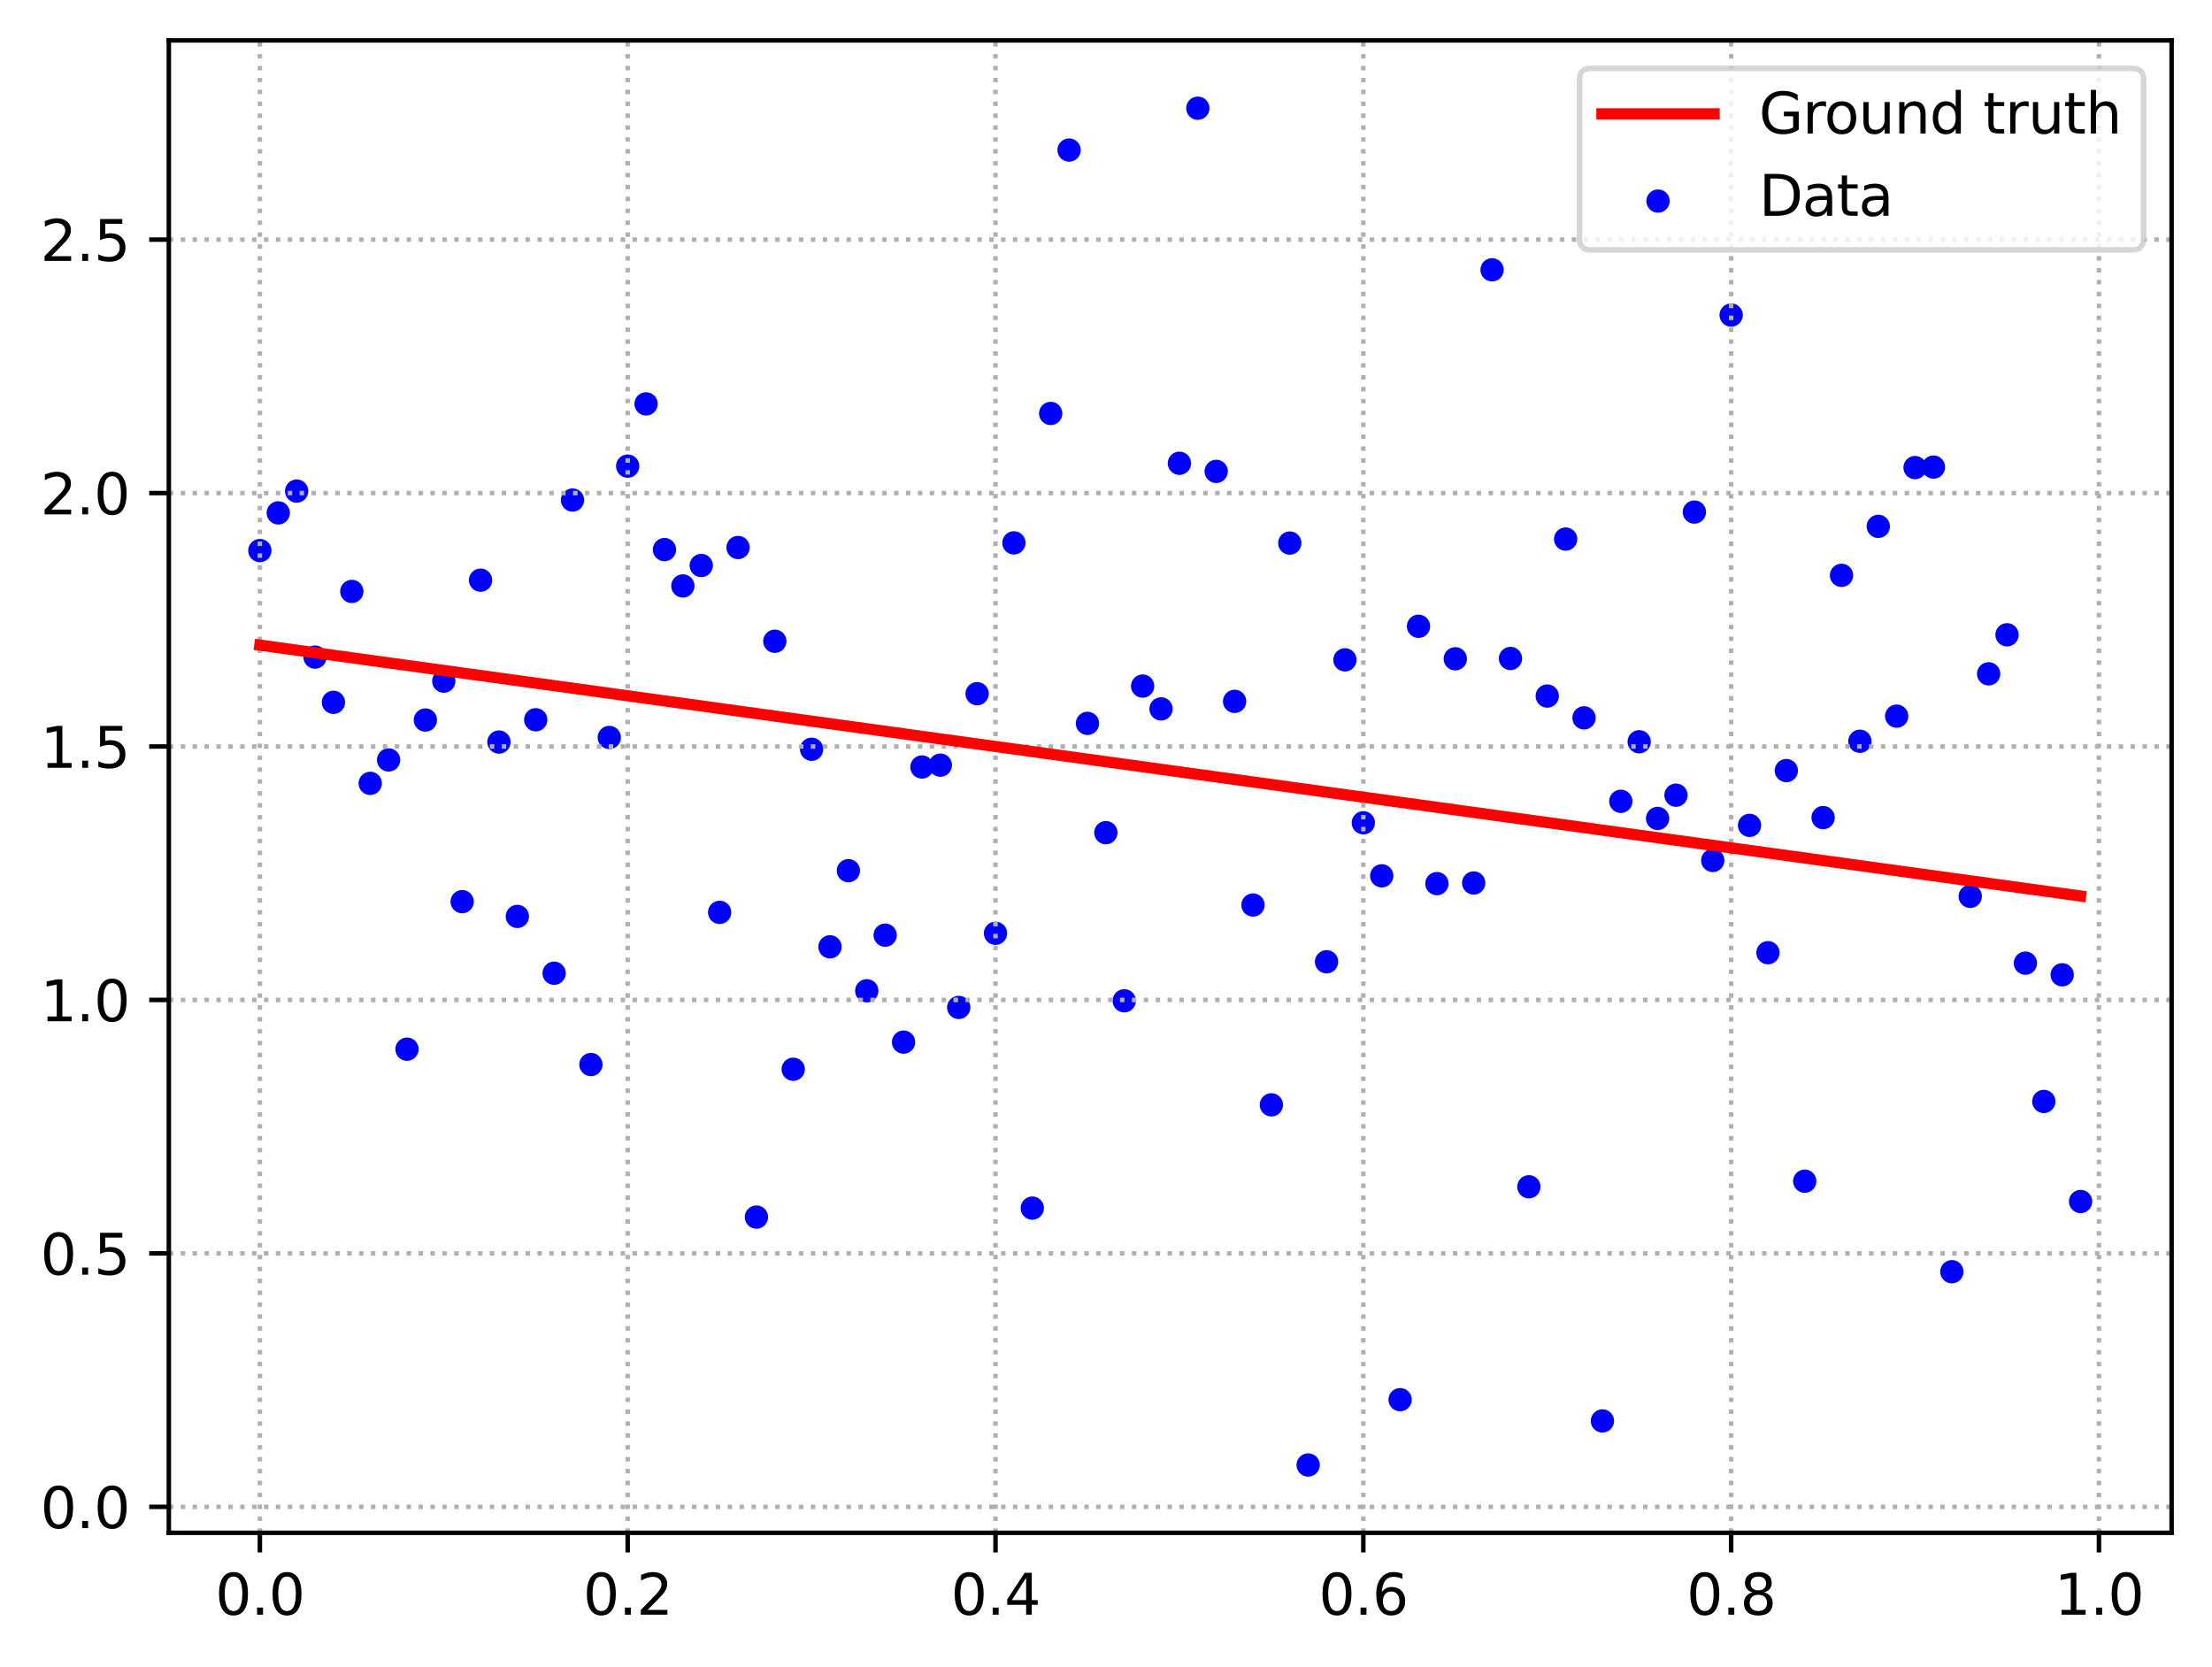 <?xml version="1.0" encoding="utf-8" standalone="no"?>
<!DOCTYPE svg PUBLIC "-//W3C//DTD SVG 1.1//EN"
  "http://www.w3.org/Graphics/SVG/1.1/DTD/svg11.dtd">
<svg xmlns:xlink="http://www.w3.org/1999/xlink" width="394.423pt" height="297.19pt" viewBox="0 0 394.423 297.19" xmlns="http://www.w3.org/2000/svg" version="1.1">
 <defs>
  <style type="text/css">*{stroke-linejoin: round; stroke-linecap: butt}</style>
 </defs>
 <g id="figure_1">
  <g id="patch_1">
   <path d="M 0 297.19 
L 394.423 297.19 
L 394.423 0 
L 0 0 
z
" style="fill: #ffffff"/>
  </g>
  <g id="axes_1">
   <g id="patch_2">
    <path d="M 30.103 273.312 
L 387.223 273.312 
L 387.223 7.2 
L 30.103 7.2 
z
" style="fill: #ffffff"/>
   </g>
   <g id="PathCollection_1">
    <defs>
     <path id="m98b0f29529" d="M 0 1.581 
C 0.419 1.581 0.822 1.415 1.118 1.118 
C 1.415 0.822 1.581 0.419 1.581 0 
C 1.581 -0.419 1.415 -0.822 1.118 -1.118 
C 0.822 -1.415 0.419 -1.581 0 -1.581 
C -0.419 -1.581 -0.822 -1.415 -1.118 -1.118 
C -1.415 -0.822 -1.581 -0.419 -1.581 0 
C -1.581 0.419 -1.415 0.822 -1.118 1.118 
C -0.822 1.415 -0.419 1.581 0 1.581 
z
" style="stroke: #0000ff"/>
    </defs>
    <g clip-path="url(#pe3ac496cb2)">
     <use xlink:href="#m98b0f29529" x="46.336" y="98.17" style="fill: #0000ff; stroke: #0000ff"/>
     <use xlink:href="#m98b0f29529" x="49.615" y="91.452" style="fill: #0000ff; stroke: #0000ff"/>
     <use xlink:href="#m98b0f29529" x="52.895" y="87.565" style="fill: #0000ff; stroke: #0000ff"/>
     <use xlink:href="#m98b0f29529" x="56.174" y="117.164" style="fill: #0000ff; stroke: #0000ff"/>
     <use xlink:href="#m98b0f29529" x="59.453" y="125.231" style="fill: #0000ff; stroke: #0000ff"/>
     <use xlink:href="#m98b0f29529" x="62.733" y="105.457" style="fill: #0000ff; stroke: #0000ff"/>
     <use xlink:href="#m98b0f29529" x="66.012" y="139.68" style="fill: #0000ff; stroke: #0000ff"/>
     <use xlink:href="#m98b0f29529" x="69.291" y="135.505" style="fill: #0000ff; stroke: #0000ff"/>
     <use xlink:href="#m98b0f29529" x="72.571" y="187.076" style="fill: #0000ff; stroke: #0000ff"/>
     <use xlink:href="#m98b0f29529" x="75.85" y="128.387" style="fill: #0000ff; stroke: #0000ff"/>
     <use xlink:href="#m98b0f29529" x="79.129" y="121.45" style="fill: #0000ff; stroke: #0000ff"/>
     <use xlink:href="#m98b0f29529" x="82.409" y="160.77" style="fill: #0000ff; stroke: #0000ff"/>
     <use xlink:href="#m98b0f29529" x="85.688" y="103.447" style="fill: #0000ff; stroke: #0000ff"/>
     <use xlink:href="#m98b0f29529" x="88.967" y="132.312" style="fill: #0000ff; stroke: #0000ff"/>
     <use xlink:href="#m98b0f29529" x="92.247" y="163.403" style="fill: #0000ff; stroke: #0000ff"/>
     <use xlink:href="#m98b0f29529" x="95.526" y="128.338" style="fill: #0000ff; stroke: #0000ff"/>
     <use xlink:href="#m98b0f29529" x="98.805" y="173.531" style="fill: #0000ff; stroke: #0000ff"/>
     <use xlink:href="#m98b0f29529" x="102.085" y="89.162" style="fill: #0000ff; stroke: #0000ff"/>
     <use xlink:href="#m98b0f29529" x="105.364" y="189.815" style="fill: #0000ff; stroke: #0000ff"/>
     <use xlink:href="#m98b0f29529" x="108.643" y="131.494" style="fill: #0000ff; stroke: #0000ff"/>
     <use xlink:href="#m98b0f29529" x="111.923" y="83.111" style="fill: #0000ff; stroke: #0000ff"/>
     <use xlink:href="#m98b0f29529" x="115.202" y="72.015" style="fill: #0000ff; stroke: #0000ff"/>
     <use xlink:href="#m98b0f29529" x="118.481" y="97.996" style="fill: #0000ff; stroke: #0000ff"/>
     <use xlink:href="#m98b0f29529" x="121.761" y="104.479" style="fill: #0000ff; stroke: #0000ff"/>
     <use xlink:href="#m98b0f29529" x="125.04" y="100.83" style="fill: #0000ff; stroke: #0000ff"/>
     <use xlink:href="#m98b0f29529" x="128.319" y="162.681" style="fill: #0000ff; stroke: #0000ff"/>
     <use xlink:href="#m98b0f29529" x="131.599" y="97.623" style="fill: #0000ff; stroke: #0000ff"/>
     <use xlink:href="#m98b0f29529" x="134.878" y="217.013" style="fill: #0000ff; stroke: #0000ff"/>
     <use xlink:href="#m98b0f29529" x="138.157" y="114.338" style="fill: #0000ff; stroke: #0000ff"/>
     <use xlink:href="#m98b0f29529" x="141.437" y="190.653" style="fill: #0000ff; stroke: #0000ff"/>
     <use xlink:href="#m98b0f29529" x="144.716" y="133.596" style="fill: #0000ff; stroke: #0000ff"/>
     <use xlink:href="#m98b0f29529" x="147.995" y="168.828" style="fill: #0000ff; stroke: #0000ff"/>
     <use xlink:href="#m98b0f29529" x="151.275" y="155.246" style="fill: #0000ff; stroke: #0000ff"/>
     <use xlink:href="#m98b0f29529" x="154.554" y="176.662" style="fill: #0000ff; stroke: #0000ff"/>
     <use xlink:href="#m98b0f29529" x="157.833" y="166.747" style="fill: #0000ff; stroke: #0000ff"/>
     <use xlink:href="#m98b0f29529" x="161.113" y="185.815" style="fill: #0000ff; stroke: #0000ff"/>
     <use xlink:href="#m98b0f29529" x="164.392" y="136.761" style="fill: #0000ff; stroke: #0000ff"/>
     <use xlink:href="#m98b0f29529" x="167.671" y="136.432" style="fill: #0000ff; stroke: #0000ff"/>
     <use xlink:href="#m98b0f29529" x="170.951" y="179.629" style="fill: #0000ff; stroke: #0000ff"/>
     <use xlink:href="#m98b0f29529" x="174.23" y="123.689" style="fill: #0000ff; stroke: #0000ff"/>
     <use xlink:href="#m98b0f29529" x="177.509" y="166.411" style="fill: #0000ff; stroke: #0000ff"/>
     <use xlink:href="#m98b0f29529" x="180.789" y="96.797" style="fill: #0000ff; stroke: #0000ff"/>
     <use xlink:href="#m98b0f29529" x="184.068" y="215.415" style="fill: #0000ff; stroke: #0000ff"/>
     <use xlink:href="#m98b0f29529" x="187.347" y="73.721" style="fill: #0000ff; stroke: #0000ff"/>
     <use xlink:href="#m98b0f29529" x="190.627" y="26.756" style="fill: #0000ff; stroke: #0000ff"/>
     <use xlink:href="#m98b0f29529" x="193.906" y="128.982" style="fill: #0000ff; stroke: #0000ff"/>
     <use xlink:href="#m98b0f29529" x="197.185" y="148.471" style="fill: #0000ff; stroke: #0000ff"/>
     <use xlink:href="#m98b0f29529" x="200.465" y="178.447" style="fill: #0000ff; stroke: #0000ff"/>
     <use xlink:href="#m98b0f29529" x="203.744" y="122.332" style="fill: #0000ff; stroke: #0000ff"/>
     <use xlink:href="#m98b0f29529" x="207.023" y="126.398" style="fill: #0000ff; stroke: #0000ff"/>
     <use xlink:href="#m98b0f29529" x="210.303" y="82.604" style="fill: #0000ff; stroke: #0000ff"/>
     <use xlink:href="#m98b0f29529" x="213.582" y="19.296" style="fill: #0000ff; stroke: #0000ff"/>
     <use xlink:href="#m98b0f29529" x="216.861" y="84.05" style="fill: #0000ff; stroke: #0000ff"/>
     <use xlink:href="#m98b0f29529" x="220.141" y="125.057" style="fill: #0000ff; stroke: #0000ff"/>
     <use xlink:href="#m98b0f29529" x="223.42" y="161.369" style="fill: #0000ff; stroke: #0000ff"/>
     <use xlink:href="#m98b0f29529" x="226.699" y="197.001" style="fill: #0000ff; stroke: #0000ff"/>
     <use xlink:href="#m98b0f29529" x="229.979" y="96.833" style="fill: #0000ff; stroke: #0000ff"/>
     <use xlink:href="#m98b0f29529" x="233.258" y="261.216" style="fill: #0000ff; stroke: #0000ff"/>
     <use xlink:href="#m98b0f29529" x="236.538" y="171.491" style="fill: #0000ff; stroke: #0000ff"/>
     <use xlink:href="#m98b0f29529" x="239.817" y="117.655" style="fill: #0000ff; stroke: #0000ff"/>
     <use xlink:href="#m98b0f29529" x="243.096" y="146.709" style="fill: #0000ff; stroke: #0000ff"/>
     <use xlink:href="#m98b0f29529" x="246.376" y="156.165" style="fill: #0000ff; stroke: #0000ff"/>
     <use xlink:href="#m98b0f29529" x="249.655" y="249.57" style="fill: #0000ff; stroke: #0000ff"/>
     <use xlink:href="#m98b0f29529" x="252.934" y="111.669" style="fill: #0000ff; stroke: #0000ff"/>
     <use xlink:href="#m98b0f29529" x="256.214" y="157.553" style="fill: #0000ff; stroke: #0000ff"/>
     <use xlink:href="#m98b0f29529" x="259.493" y="117.467" style="fill: #0000ff; stroke: #0000ff"/>
     <use xlink:href="#m98b0f29529" x="262.772" y="157.439" style="fill: #0000ff; stroke: #0000ff"/>
     <use xlink:href="#m98b0f29529" x="266.052" y="48.108" style="fill: #0000ff; stroke: #0000ff"/>
     <use xlink:href="#m98b0f29529" x="269.331" y="117.411" style="fill: #0000ff; stroke: #0000ff"/>
     <use xlink:href="#m98b0f29529" x="272.61" y="211.61" style="fill: #0000ff; stroke: #0000ff"/>
     <use xlink:href="#m98b0f29529" x="275.89" y="124.109" style="fill: #0000ff; stroke: #0000ff"/>
     <use xlink:href="#m98b0f29529" x="279.169" y="96.12" style="fill: #0000ff; stroke: #0000ff"/>
     <use xlink:href="#m98b0f29529" x="282.448" y="127.997" style="fill: #0000ff; stroke: #0000ff"/>
     <use xlink:href="#m98b0f29529" x="285.728" y="253.361" style="fill: #0000ff; stroke: #0000ff"/>
     <use xlink:href="#m98b0f29529" x="289.007" y="142.878" style="fill: #0000ff; stroke: #0000ff"/>
     <use xlink:href="#m98b0f29529" x="292.286" y="132.261" style="fill: #0000ff; stroke: #0000ff"/>
     <use xlink:href="#m98b0f29529" x="295.566" y="145.932" style="fill: #0000ff; stroke: #0000ff"/>
     <use xlink:href="#m98b0f29529" x="298.845" y="141.785" style="fill: #0000ff; stroke: #0000ff"/>
     <use xlink:href="#m98b0f29529" x="302.124" y="91.304" style="fill: #0000ff; stroke: #0000ff"/>
     <use xlink:href="#m98b0f29529" x="305.404" y="153.424" style="fill: #0000ff; stroke: #0000ff"/>
     <use xlink:href="#m98b0f29529" x="308.683" y="56.175" style="fill: #0000ff; stroke: #0000ff"/>
     <use xlink:href="#m98b0f29529" x="311.962" y="147.168" style="fill: #0000ff; stroke: #0000ff"/>
     <use xlink:href="#m98b0f29529" x="315.242" y="169.872" style="fill: #0000ff; stroke: #0000ff"/>
     <use xlink:href="#m98b0f29529" x="318.521" y="137.401" style="fill: #0000ff; stroke: #0000ff"/>
     <use xlink:href="#m98b0f29529" x="321.8" y="210.614" style="fill: #0000ff; stroke: #0000ff"/>
     <use xlink:href="#m98b0f29529" x="325.08" y="145.781" style="fill: #0000ff; stroke: #0000ff"/>
     <use xlink:href="#m98b0f29529" x="328.359" y="102.587" style="fill: #0000ff; stroke: #0000ff"/>
     <use xlink:href="#m98b0f29529" x="331.638" y="132.169" style="fill: #0000ff; stroke: #0000ff"/>
     <use xlink:href="#m98b0f29529" x="334.918" y="93.855" style="fill: #0000ff; stroke: #0000ff"/>
     <use xlink:href="#m98b0f29529" x="338.197" y="127.694" style="fill: #0000ff; stroke: #0000ff"/>
     <use xlink:href="#m98b0f29529" x="341.476" y="83.373" style="fill: #0000ff; stroke: #0000ff"/>
     <use xlink:href="#m98b0f29529" x="344.756" y="83.285" style="fill: #0000ff; stroke: #0000ff"/>
     <use xlink:href="#m98b0f29529" x="348.035" y="226.756" style="fill: #0000ff; stroke: #0000ff"/>
     <use xlink:href="#m98b0f29529" x="351.314" y="159.828" style="fill: #0000ff; stroke: #0000ff"/>
     <use xlink:href="#m98b0f29529" x="354.594" y="120.148" style="fill: #0000ff; stroke: #0000ff"/>
     <use xlink:href="#m98b0f29529" x="357.873" y="113.191" style="fill: #0000ff; stroke: #0000ff"/>
     <use xlink:href="#m98b0f29529" x="361.152" y="171.738" style="fill: #0000ff; stroke: #0000ff"/>
     <use xlink:href="#m98b0f29529" x="364.432" y="196.394" style="fill: #0000ff; stroke: #0000ff"/>
     <use xlink:href="#m98b0f29529" x="367.711" y="173.813" style="fill: #0000ff; stroke: #0000ff"/>
     <use xlink:href="#m98b0f29529" x="370.99" y="214.236" style="fill: #0000ff; stroke: #0000ff"/>
    </g>
   </g>
   <g id="matplotlib.axis_1">
    <g id="xtick_1">
     <g id="line2d_1">
      <path d="M 46.336 273.312 
L 46.336 7.2 
" clip-path="url(#pe3ac496cb2)" style="fill: none; stroke-dasharray: 0.8,1.32; stroke-dashoffset: 0; stroke: #b0b0b0; stroke-width: 0.8"/>
     </g>
     <g id="line2d_2">
      <defs>
       <path id="mdac3a8005b" d="M 0 0 
L 0 3.5 
" style="stroke: #000000; stroke-width: 0.8"/>
      </defs>
      <g>
       <use xlink:href="#mdac3a8005b" x="46.336" y="273.312" style="stroke: #000000; stroke-width: 0.8"/>
      </g>
     </g>
     <g id="text_1">
      <!-- 0.0 -->
      <g transform="translate(38.384 287.91) scale(0.1 -0.1)">
       <defs>
        <path id="DejaVuSans-30" d="M 2034 4250 
Q 1547 4250 1301 3770 
Q 1056 3291 1056 2328 
Q 1056 1369 1301 889 
Q 1547 409 2034 409 
Q 2525 409 2770 889 
Q 3016 1369 3016 2328 
Q 3016 3291 2770 3770 
Q 2525 4250 2034 4250 
z
M 2034 4750 
Q 2819 4750 3233 4129 
Q 3647 3509 3647 2328 
Q 3647 1150 3233 529 
Q 2819 -91 2034 -91 
Q 1250 -91 836 529 
Q 422 1150 422 2328 
Q 422 3509 836 4129 
Q 1250 4750 2034 4750 
z
" transform="scale(0.016)"/>
        <path id="DejaVuSans-2e" d="M 684 794 
L 1344 794 
L 1344 0 
L 684 0 
L 684 794 
z
" transform="scale(0.016)"/>
       </defs>
       <use xlink:href="#DejaVuSans-30"/>
       <use xlink:href="#DejaVuSans-2e" x="63.623"/>
       <use xlink:href="#DejaVuSans-30" x="95.41"/>
      </g>
     </g>
    </g>
    <g id="xtick_2">
     <g id="line2d_3">
      <path d="M 111.923 273.312 
L 111.923 7.2 
" clip-path="url(#pe3ac496cb2)" style="fill: none; stroke-dasharray: 0.8,1.32; stroke-dashoffset: 0; stroke: #b0b0b0; stroke-width: 0.8"/>
     </g>
     <g id="line2d_4">
      <g>
       <use xlink:href="#mdac3a8005b" x="111.923" y="273.312" style="stroke: #000000; stroke-width: 0.8"/>
      </g>
     </g>
     <g id="text_2">
      <!-- 0.2 -->
      <g transform="translate(103.971 287.91) scale(0.1 -0.1)">
       <defs>
        <path id="DejaVuSans-32" d="M 1228 531 
L 3431 531 
L 3431 0 
L 469 0 
L 469 531 
Q 828 903 1448 1529 
Q 2069 2156 2228 2338 
Q 2531 2678 2651 2914 
Q 2772 3150 2772 3378 
Q 2772 3750 2511 3984 
Q 2250 4219 1831 4219 
Q 1534 4219 1204 4116 
Q 875 4013 500 3803 
L 500 4441 
Q 881 4594 1212 4672 
Q 1544 4750 1819 4750 
Q 2544 4750 2975 4387 
Q 3406 4025 3406 3419 
Q 3406 3131 3298 2873 
Q 3191 2616 2906 2266 
Q 2828 2175 2409 1742 
Q 1991 1309 1228 531 
z
" transform="scale(0.016)"/>
       </defs>
       <use xlink:href="#DejaVuSans-30"/>
       <use xlink:href="#DejaVuSans-2e" x="63.623"/>
       <use xlink:href="#DejaVuSans-32" x="95.41"/>
      </g>
     </g>
    </g>
    <g id="xtick_3">
     <g id="line2d_5">
      <path d="M 177.509 273.312 
L 177.509 7.2 
" clip-path="url(#pe3ac496cb2)" style="fill: none; stroke-dasharray: 0.8,1.32; stroke-dashoffset: 0; stroke: #b0b0b0; stroke-width: 0.8"/>
     </g>
     <g id="line2d_6">
      <g>
       <use xlink:href="#mdac3a8005b" x="177.509" y="273.312" style="stroke: #000000; stroke-width: 0.8"/>
      </g>
     </g>
     <g id="text_3">
      <!-- 0.4 -->
      <g transform="translate(169.558 287.91) scale(0.1 -0.1)">
       <defs>
        <path id="DejaVuSans-34" d="M 2419 4116 
L 825 1625 
L 2419 1625 
L 2419 4116 
z
M 2253 4666 
L 3047 4666 
L 3047 1625 
L 3713 1625 
L 3713 1100 
L 3047 1100 
L 3047 0 
L 2419 0 
L 2419 1100 
L 313 1100 
L 313 1709 
L 2253 4666 
z
" transform="scale(0.016)"/>
       </defs>
       <use xlink:href="#DejaVuSans-30"/>
       <use xlink:href="#DejaVuSans-2e" x="63.623"/>
       <use xlink:href="#DejaVuSans-34" x="95.41"/>
      </g>
     </g>
    </g>
    <g id="xtick_4">
     <g id="line2d_7">
      <path d="M 243.096 273.312 
L 243.096 7.2 
" clip-path="url(#pe3ac496cb2)" style="fill: none; stroke-dasharray: 0.8,1.32; stroke-dashoffset: 0; stroke: #b0b0b0; stroke-width: 0.8"/>
     </g>
     <g id="line2d_8">
      <g>
       <use xlink:href="#mdac3a8005b" x="243.096" y="273.312" style="stroke: #000000; stroke-width: 0.8"/>
      </g>
     </g>
     <g id="text_4">
      <!-- 0.6 -->
      <g transform="translate(235.145 287.91) scale(0.1 -0.1)">
       <defs>
        <path id="DejaVuSans-36" d="M 2113 2584 
Q 1688 2584 1439 2293 
Q 1191 2003 1191 1497 
Q 1191 994 1439 701 
Q 1688 409 2113 409 
Q 2538 409 2786 701 
Q 3034 994 3034 1497 
Q 3034 2003 2786 2293 
Q 2538 2584 2113 2584 
z
M 3366 4563 
L 3366 3988 
Q 3128 4100 2886 4159 
Q 2644 4219 2406 4219 
Q 1781 4219 1451 3797 
Q 1122 3375 1075 2522 
Q 1259 2794 1537 2939 
Q 1816 3084 2150 3084 
Q 2853 3084 3261 2657 
Q 3669 2231 3669 1497 
Q 3669 778 3244 343 
Q 2819 -91 2113 -91 
Q 1303 -91 875 529 
Q 447 1150 447 2328 
Q 447 3434 972 4092 
Q 1497 4750 2381 4750 
Q 2619 4750 2861 4703 
Q 3103 4656 3366 4563 
z
" transform="scale(0.016)"/>
       </defs>
       <use xlink:href="#DejaVuSans-30"/>
       <use xlink:href="#DejaVuSans-2e" x="63.623"/>
       <use xlink:href="#DejaVuSans-36" x="95.41"/>
      </g>
     </g>
    </g>
    <g id="xtick_5">
     <g id="line2d_9">
      <path d="M 308.683 273.312 
L 308.683 7.2 
" clip-path="url(#pe3ac496cb2)" style="fill: none; stroke-dasharray: 0.8,1.32; stroke-dashoffset: 0; stroke: #b0b0b0; stroke-width: 0.8"/>
     </g>
     <g id="line2d_10">
      <g>
       <use xlink:href="#mdac3a8005b" x="308.683" y="273.312" style="stroke: #000000; stroke-width: 0.8"/>
      </g>
     </g>
     <g id="text_5">
      <!-- 0.8 -->
      <g transform="translate(300.731 287.91) scale(0.1 -0.1)">
       <defs>
        <path id="DejaVuSans-38" d="M 2034 2216 
Q 1584 2216 1326 1975 
Q 1069 1734 1069 1313 
Q 1069 891 1326 650 
Q 1584 409 2034 409 
Q 2484 409 2743 651 
Q 3003 894 3003 1313 
Q 3003 1734 2745 1975 
Q 2488 2216 2034 2216 
z
M 1403 2484 
Q 997 2584 770 2862 
Q 544 3141 544 3541 
Q 544 4100 942 4425 
Q 1341 4750 2034 4750 
Q 2731 4750 3128 4425 
Q 3525 4100 3525 3541 
Q 3525 3141 3298 2862 
Q 3072 2584 2669 2484 
Q 3125 2378 3379 2068 
Q 3634 1759 3634 1313 
Q 3634 634 3220 271 
Q 2806 -91 2034 -91 
Q 1263 -91 848 271 
Q 434 634 434 1313 
Q 434 1759 690 2068 
Q 947 2378 1403 2484 
z
M 1172 3481 
Q 1172 3119 1398 2916 
Q 1625 2713 2034 2713 
Q 2441 2713 2670 2916 
Q 2900 3119 2900 3481 
Q 2900 3844 2670 4047 
Q 2441 4250 2034 4250 
Q 1625 4250 1398 4047 
Q 1172 3844 1172 3481 
z
" transform="scale(0.016)"/>
       </defs>
       <use xlink:href="#DejaVuSans-30"/>
       <use xlink:href="#DejaVuSans-2e" x="63.623"/>
       <use xlink:href="#DejaVuSans-38" x="95.41"/>
      </g>
     </g>
    </g>
    <g id="xtick_6">
     <g id="line2d_11">
      <path d="M 374.27 273.312 
L 374.27 7.2 
" clip-path="url(#pe3ac496cb2)" style="fill: none; stroke-dasharray: 0.8,1.32; stroke-dashoffset: 0; stroke: #b0b0b0; stroke-width: 0.8"/>
     </g>
     <g id="line2d_12">
      <g>
       <use xlink:href="#mdac3a8005b" x="374.27" y="273.312" style="stroke: #000000; stroke-width: 0.8"/>
      </g>
     </g>
     <g id="text_6">
      <!-- 1.0 -->
      <g transform="translate(366.318 287.91) scale(0.1 -0.1)">
       <defs>
        <path id="DejaVuSans-31" d="M 794 531 
L 1825 531 
L 1825 4091 
L 703 3866 
L 703 4441 
L 1819 4666 
L 2450 4666 
L 2450 531 
L 3481 531 
L 3481 0 
L 794 0 
L 794 531 
z
" transform="scale(0.016)"/>
       </defs>
       <use xlink:href="#DejaVuSans-31"/>
       <use xlink:href="#DejaVuSans-2e" x="63.623"/>
       <use xlink:href="#DejaVuSans-30" x="95.41"/>
      </g>
     </g>
    </g>
   </g>
   <g id="matplotlib.axis_2">
    <g id="ytick_1">
     <g id="line2d_13">
      <path d="M 30.103 268.676 
L 387.223 268.676 
" clip-path="url(#pe3ac496cb2)" style="fill: none; stroke-dasharray: 0.8,1.32; stroke-dashoffset: 0; stroke: #b0b0b0; stroke-width: 0.8"/>
     </g>
     <g id="line2d_14">
      <defs>
       <path id="m1fd9886f90" d="M 0 0 
L -3.5 0 
" style="stroke: #000000; stroke-width: 0.8"/>
      </defs>
      <g>
       <use xlink:href="#m1fd9886f90" x="30.103" y="268.676" style="stroke: #000000; stroke-width: 0.8"/>
      </g>
     </g>
     <g id="text_7">
      <!-- 0.0 -->
      <g transform="translate(7.2 272.475) scale(0.1 -0.1)">
       <use xlink:href="#DejaVuSans-30"/>
       <use xlink:href="#DejaVuSans-2e" x="63.623"/>
       <use xlink:href="#DejaVuSans-30" x="95.41"/>
      </g>
     </g>
    </g>
    <g id="ytick_2">
     <g id="line2d_15">
      <path d="M 30.103 223.486 
L 387.223 223.486 
" clip-path="url(#pe3ac496cb2)" style="fill: none; stroke-dasharray: 0.8,1.32; stroke-dashoffset: 0; stroke: #b0b0b0; stroke-width: 0.8"/>
     </g>
     <g id="line2d_16">
      <g>
       <use xlink:href="#m1fd9886f90" x="30.103" y="223.486" style="stroke: #000000; stroke-width: 0.8"/>
      </g>
     </g>
     <g id="text_8">
      <!-- 0.5 -->
      <g transform="translate(7.2 227.285) scale(0.1 -0.1)">
       <defs>
        <path id="DejaVuSans-35" d="M 691 4666 
L 3169 4666 
L 3169 4134 
L 1269 4134 
L 1269 2991 
Q 1406 3038 1543 3061 
Q 1681 3084 1819 3084 
Q 2600 3084 3056 2656 
Q 3513 2228 3513 1497 
Q 3513 744 3044 326 
Q 2575 -91 1722 -91 
Q 1428 -91 1123 -41 
Q 819 9 494 109 
L 494 744 
Q 775 591 1075 516 
Q 1375 441 1709 441 
Q 2250 441 2565 725 
Q 2881 1009 2881 1497 
Q 2881 1984 2565 2268 
Q 2250 2553 1709 2553 
Q 1456 2553 1204 2497 
Q 953 2441 691 2322 
L 691 4666 
z
" transform="scale(0.016)"/>
       </defs>
       <use xlink:href="#DejaVuSans-30"/>
       <use xlink:href="#DejaVuSans-2e" x="63.623"/>
       <use xlink:href="#DejaVuSans-35" x="95.41"/>
      </g>
     </g>
    </g>
    <g id="ytick_3">
     <g id="line2d_17">
      <path d="M 30.103 178.295 
L 387.223 178.295 
" clip-path="url(#pe3ac496cb2)" style="fill: none; stroke-dasharray: 0.8,1.32; stroke-dashoffset: 0; stroke: #b0b0b0; stroke-width: 0.8"/>
     </g>
     <g id="line2d_18">
      <g>
       <use xlink:href="#m1fd9886f90" x="30.103" y="178.295" style="stroke: #000000; stroke-width: 0.8"/>
      </g>
     </g>
     <g id="text_9">
      <!-- 1.0 -->
      <g transform="translate(7.2 182.095) scale(0.1 -0.1)">
       <use xlink:href="#DejaVuSans-31"/>
       <use xlink:href="#DejaVuSans-2e" x="63.623"/>
       <use xlink:href="#DejaVuSans-30" x="95.41"/>
      </g>
     </g>
    </g>
    <g id="ytick_4">
     <g id="line2d_19">
      <path d="M 30.103 133.105 
L 387.223 133.105 
" clip-path="url(#pe3ac496cb2)" style="fill: none; stroke-dasharray: 0.8,1.32; stroke-dashoffset: 0; stroke: #b0b0b0; stroke-width: 0.8"/>
     </g>
     <g id="line2d_20">
      <g>
       <use xlink:href="#m1fd9886f90" x="30.103" y="133.105" style="stroke: #000000; stroke-width: 0.8"/>
      </g>
     </g>
     <g id="text_10">
      <!-- 1.5 -->
      <g transform="translate(7.2 136.904) scale(0.1 -0.1)">
       <use xlink:href="#DejaVuSans-31"/>
       <use xlink:href="#DejaVuSans-2e" x="63.623"/>
       <use xlink:href="#DejaVuSans-35" x="95.41"/>
      </g>
     </g>
    </g>
    <g id="ytick_5">
     <g id="line2d_21">
      <path d="M 30.103 87.915 
L 387.223 87.915 
" clip-path="url(#pe3ac496cb2)" style="fill: none; stroke-dasharray: 0.8,1.32; stroke-dashoffset: 0; stroke: #b0b0b0; stroke-width: 0.8"/>
     </g>
     <g id="line2d_22">
      <g>
       <use xlink:href="#m1fd9886f90" x="30.103" y="87.915" style="stroke: #000000; stroke-width: 0.8"/>
      </g>
     </g>
     <g id="text_11">
      <!-- 2.0 -->
      <g transform="translate(7.2 91.714) scale(0.1 -0.1)">
       <use xlink:href="#DejaVuSans-32"/>
       <use xlink:href="#DejaVuSans-2e" x="63.623"/>
       <use xlink:href="#DejaVuSans-30" x="95.41"/>
      </g>
     </g>
    </g>
    <g id="ytick_6">
     <g id="line2d_23">
      <path d="M 30.103 42.725 
L 387.223 42.725 
" clip-path="url(#pe3ac496cb2)" style="fill: none; stroke-dasharray: 0.8,1.32; stroke-dashoffset: 0; stroke: #b0b0b0; stroke-width: 0.8"/>
     </g>
     <g id="line2d_24">
      <g>
       <use xlink:href="#m1fd9886f90" x="30.103" y="42.725" style="stroke: #000000; stroke-width: 0.8"/>
      </g>
     </g>
     <g id="text_12">
      <!-- 2.5 -->
      <g transform="translate(7.2 46.524) scale(0.1 -0.1)">
       <use xlink:href="#DejaVuSans-32"/>
       <use xlink:href="#DejaVuSans-2e" x="63.623"/>
       <use xlink:href="#DejaVuSans-35" x="95.41"/>
      </g>
     </g>
    </g>
   </g>
   <g id="line2d_25">
    <path d="M 46.336 115.029 
L 49.615 115.481 
L 52.895 115.933 
L 56.174 116.385 
L 59.453 116.837 
L 62.733 117.289 
L 66.012 117.741 
L 69.291 118.192 
L 72.571 118.644 
L 75.85 119.096 
L 79.129 119.548 
L 82.409 120 
L 85.688 120.452 
L 88.967 120.904 
L 92.247 121.356 
L 95.526 121.808 
L 98.805 122.26 
L 102.085 122.711 
L 105.364 123.163 
L 108.643 123.615 
L 111.923 124.067 
L 115.202 124.519 
L 118.481 124.971 
L 121.761 125.423 
L 125.04 125.875 
L 128.319 126.327 
L 131.599 126.779 
L 134.878 127.231 
L 138.157 127.682 
L 141.437 128.134 
L 144.716 128.586 
L 147.995 129.038 
L 151.275 129.49 
L 154.554 129.942 
L 157.833 130.394 
L 161.113 130.846 
L 164.392 131.298 
L 167.671 131.75 
L 170.951 132.201 
L 174.23 132.653 
L 177.509 133.105 
L 180.789 133.557 
L 184.068 134.009 
L 187.347 134.461 
L 190.627 134.913 
L 193.906 135.365 
L 197.185 135.817 
L 200.465 136.269 
L 203.744 136.72 
L 207.023 137.172 
L 210.303 137.624 
L 213.582 138.076 
L 216.861 138.528 
L 220.141 138.98 
L 223.42 139.432 
L 226.699 139.884 
L 229.979 140.336 
L 233.258 140.788 
L 236.538 141.239 
L 239.817 141.691 
L 243.096 142.143 
L 246.376 142.595 
L 249.655 143.047 
L 252.934 143.499 
L 256.214 143.951 
L 259.493 144.403 
L 262.772 144.855 
L 266.052 145.307 
L 269.331 145.759 
L 272.61 146.21 
L 275.89 146.662 
L 279.169 147.114 
L 282.448 147.566 
L 285.728 148.018 
L 289.007 148.47 
L 292.286 148.922 
L 295.566 149.374 
L 298.845 149.826 
L 302.124 150.278 
L 305.404 150.729 
L 308.683 151.181 
L 311.962 151.633 
L 315.242 152.085 
L 318.521 152.537 
L 321.8 152.989 
L 325.08 153.441 
L 328.359 153.893 
L 331.638 154.345 
L 334.918 154.797 
L 338.197 155.248 
L 341.476 155.7 
L 344.756 156.152 
L 348.035 156.604 
L 351.314 157.056 
L 354.594 157.508 
L 357.873 157.96 
L 361.152 158.412 
L 364.432 158.864 
L 367.711 159.316 
L 370.99 159.767 
" clip-path="url(#pe3ac496cb2)" style="fill: none; stroke: #ff0000; stroke-width: 2; stroke-linecap: square"/>
   </g>
   <g id="patch_3">
    <path d="M 30.103 273.312 
L 30.103 7.2 
" style="fill: none; stroke: #000000; stroke-width: 0.8; stroke-linejoin: miter; stroke-linecap: square"/>
   </g>
   <g id="patch_4">
    <path d="M 387.223 273.312 
L 387.223 7.2 
" style="fill: none; stroke: #000000; stroke-width: 0.8; stroke-linejoin: miter; stroke-linecap: square"/>
   </g>
   <g id="patch_5">
    <path d="M 30.103 273.312 
L 387.223 273.312 
" style="fill: none; stroke: #000000; stroke-width: 0.8; stroke-linejoin: miter; stroke-linecap: square"/>
   </g>
   <g id="patch_6">
    <path d="M 30.103 7.2 
L 387.223 7.2 
" style="fill: none; stroke: #000000; stroke-width: 0.8; stroke-linejoin: miter; stroke-linecap: square"/>
   </g>
   <g id="legend_1">
    <g id="patch_7">
     <path d="M 283.642 44.556 
L 380.223 44.556 
Q 382.223 44.556 382.223 42.556 
L 382.223 14.2 
Q 382.223 12.2 380.223 12.2 
L 283.642 12.2 
Q 281.642 12.2 281.642 14.2 
L 281.642 42.556 
Q 281.642 44.556 283.642 44.556 
z
" style="fill: #ffffff; opacity: 0.8; stroke: #cccccc; stroke-linejoin: miter"/>
    </g>
    <g id="line2d_26">
     <path d="M 285.642 20.298 
L 295.642 20.298 
L 305.642 20.298 
" style="fill: none; stroke: #ff0000; stroke-width: 2; stroke-linecap: square"/>
    </g>
    <g id="text_13">
     <!-- Ground truth -->
     <g transform="translate(313.642 23.798) scale(0.1 -0.1)">
      <defs>
       <path id="DejaVuSans-47" d="M 3809 666 
L 3809 1919 
L 2778 1919 
L 2778 2438 
L 4434 2438 
L 4434 434 
Q 4069 175 3628 42 
Q 3188 -91 2688 -91 
Q 1594 -91 976 548 
Q 359 1188 359 2328 
Q 359 3472 976 4111 
Q 1594 4750 2688 4750 
Q 3144 4750 3555 4637 
Q 3966 4525 4313 4306 
L 4313 3634 
Q 3963 3931 3569 4081 
Q 3175 4231 2741 4231 
Q 1884 4231 1454 3753 
Q 1025 3275 1025 2328 
Q 1025 1384 1454 906 
Q 1884 428 2741 428 
Q 3075 428 3337 486 
Q 3600 544 3809 666 
z
" transform="scale(0.016)"/>
       <path id="DejaVuSans-72" d="M 2631 2963 
Q 2534 3019 2420 3045 
Q 2306 3072 2169 3072 
Q 1681 3072 1420 2755 
Q 1159 2438 1159 1844 
L 1159 0 
L 581 0 
L 581 3500 
L 1159 3500 
L 1159 2956 
Q 1341 3275 1631 3429 
Q 1922 3584 2338 3584 
Q 2397 3584 2469 3576 
Q 2541 3569 2628 3553 
L 2631 2963 
z
" transform="scale(0.016)"/>
       <path id="DejaVuSans-6f" d="M 1959 3097 
Q 1497 3097 1228 2736 
Q 959 2375 959 1747 
Q 959 1119 1226 758 
Q 1494 397 1959 397 
Q 2419 397 2687 759 
Q 2956 1122 2956 1747 
Q 2956 2369 2687 2733 
Q 2419 3097 1959 3097 
z
M 1959 3584 
Q 2709 3584 3137 3096 
Q 3566 2609 3566 1747 
Q 3566 888 3137 398 
Q 2709 -91 1959 -91 
Q 1206 -91 779 398 
Q 353 888 353 1747 
Q 353 2609 779 3096 
Q 1206 3584 1959 3584 
z
" transform="scale(0.016)"/>
       <path id="DejaVuSans-75" d="M 544 1381 
L 544 3500 
L 1119 3500 
L 1119 1403 
Q 1119 906 1312 657 
Q 1506 409 1894 409 
Q 2359 409 2629 706 
Q 2900 1003 2900 1516 
L 2900 3500 
L 3475 3500 
L 3475 0 
L 2900 0 
L 2900 538 
Q 2691 219 2414 64 
Q 2138 -91 1772 -91 
Q 1169 -91 856 284 
Q 544 659 544 1381 
z
M 1991 3584 
L 1991 3584 
z
" transform="scale(0.016)"/>
       <path id="DejaVuSans-6e" d="M 3513 2113 
L 3513 0 
L 2938 0 
L 2938 2094 
Q 2938 2591 2744 2837 
Q 2550 3084 2163 3084 
Q 1697 3084 1428 2787 
Q 1159 2491 1159 1978 
L 1159 0 
L 581 0 
L 581 3500 
L 1159 3500 
L 1159 2956 
Q 1366 3272 1645 3428 
Q 1925 3584 2291 3584 
Q 2894 3584 3203 3211 
Q 3513 2838 3513 2113 
z
" transform="scale(0.016)"/>
       <path id="DejaVuSans-64" d="M 2906 2969 
L 2906 4863 
L 3481 4863 
L 3481 0 
L 2906 0 
L 2906 525 
Q 2725 213 2448 61 
Q 2172 -91 1784 -91 
Q 1150 -91 751 415 
Q 353 922 353 1747 
Q 353 2572 751 3078 
Q 1150 3584 1784 3584 
Q 2172 3584 2448 3432 
Q 2725 3281 2906 2969 
z
M 947 1747 
Q 947 1113 1208 752 
Q 1469 391 1925 391 
Q 2381 391 2643 752 
Q 2906 1113 2906 1747 
Q 2906 2381 2643 2742 
Q 2381 3103 1925 3103 
Q 1469 3103 1208 2742 
Q 947 2381 947 1747 
z
" transform="scale(0.016)"/>
       <path id="DejaVuSans-20" transform="scale(0.016)"/>
       <path id="DejaVuSans-74" d="M 1172 4494 
L 1172 3500 
L 2356 3500 
L 2356 3053 
L 1172 3053 
L 1172 1153 
Q 1172 725 1289 603 
Q 1406 481 1766 481 
L 2356 481 
L 2356 0 
L 1766 0 
Q 1100 0 847 248 
Q 594 497 594 1153 
L 594 3053 
L 172 3053 
L 172 3500 
L 594 3500 
L 594 4494 
L 1172 4494 
z
" transform="scale(0.016)"/>
       <path id="DejaVuSans-68" d="M 3513 2113 
L 3513 0 
L 2938 0 
L 2938 2094 
Q 2938 2591 2744 2837 
Q 2550 3084 2163 3084 
Q 1697 3084 1428 2787 
Q 1159 2491 1159 1978 
L 1159 0 
L 581 0 
L 581 4863 
L 1159 4863 
L 1159 2956 
Q 1366 3272 1645 3428 
Q 1925 3584 2291 3584 
Q 2894 3584 3203 3211 
Q 3513 2838 3513 2113 
z
" transform="scale(0.016)"/>
      </defs>
      <use xlink:href="#DejaVuSans-47"/>
      <use xlink:href="#DejaVuSans-72" x="77.49"/>
      <use xlink:href="#DejaVuSans-6f" x="116.354"/>
      <use xlink:href="#DejaVuSans-75" x="177.535"/>
      <use xlink:href="#DejaVuSans-6e" x="240.914"/>
      <use xlink:href="#DejaVuSans-64" x="304.293"/>
      <use xlink:href="#DejaVuSans-20" x="367.77"/>
      <use xlink:href="#DejaVuSans-74" x="399.557"/>
      <use xlink:href="#DejaVuSans-72" x="438.766"/>
      <use xlink:href="#DejaVuSans-75" x="479.879"/>
      <use xlink:href="#DejaVuSans-74" x="543.258"/>
      <use xlink:href="#DejaVuSans-68" x="582.467"/>
     </g>
    </g>
    <g id="PathCollection_2">
     <g>
      <use xlink:href="#m98b0f29529" x="295.642" y="35.852" style="fill: #0000ff; stroke: #0000ff"/>
     </g>
    </g>
    <g id="text_14">
     <!-- Data -->
     <g transform="translate(313.642 38.477) scale(0.1 -0.1)">
      <defs>
       <path id="DejaVuSans-44" d="M 1259 4147 
L 1259 519 
L 2022 519 
Q 2988 519 3436 956 
Q 3884 1394 3884 2338 
Q 3884 3275 3436 3711 
Q 2988 4147 2022 4147 
L 1259 4147 
z
M 628 4666 
L 1925 4666 
Q 3281 4666 3915 4102 
Q 4550 3538 4550 2338 
Q 4550 1131 3912 565 
Q 3275 0 1925 0 
L 628 0 
L 628 4666 
z
" transform="scale(0.016)"/>
       <path id="DejaVuSans-61" d="M 2194 1759 
Q 1497 1759 1228 1600 
Q 959 1441 959 1056 
Q 959 750 1161 570 
Q 1363 391 1709 391 
Q 2188 391 2477 730 
Q 2766 1069 2766 1631 
L 2766 1759 
L 2194 1759 
z
M 3341 1997 
L 3341 0 
L 2766 0 
L 2766 531 
Q 2569 213 2275 61 
Q 1981 -91 1556 -91 
Q 1019 -91 701 211 
Q 384 513 384 1019 
Q 384 1609 779 1909 
Q 1175 2209 1959 2209 
L 2766 2209 
L 2766 2266 
Q 2766 2663 2505 2880 
Q 2244 3097 1772 3097 
Q 1472 3097 1187 3025 
Q 903 2953 641 2809 
L 641 3341 
Q 956 3463 1253 3523 
Q 1550 3584 1831 3584 
Q 2591 3584 2966 3190 
Q 3341 2797 3341 1997 
z
" transform="scale(0.016)"/>
      </defs>
      <use xlink:href="#DejaVuSans-44"/>
      <use xlink:href="#DejaVuSans-61" x="77.002"/>
      <use xlink:href="#DejaVuSans-74" x="138.281"/>
      <use xlink:href="#DejaVuSans-61" x="177.49"/>
     </g>
    </g>
   </g>
  </g>
 </g>
 <defs>
  <clipPath id="pe3ac496cb2">
   <rect x="30.103" y="7.2" width="357.12" height="266.112"/>
  </clipPath>
 </defs>
</svg>